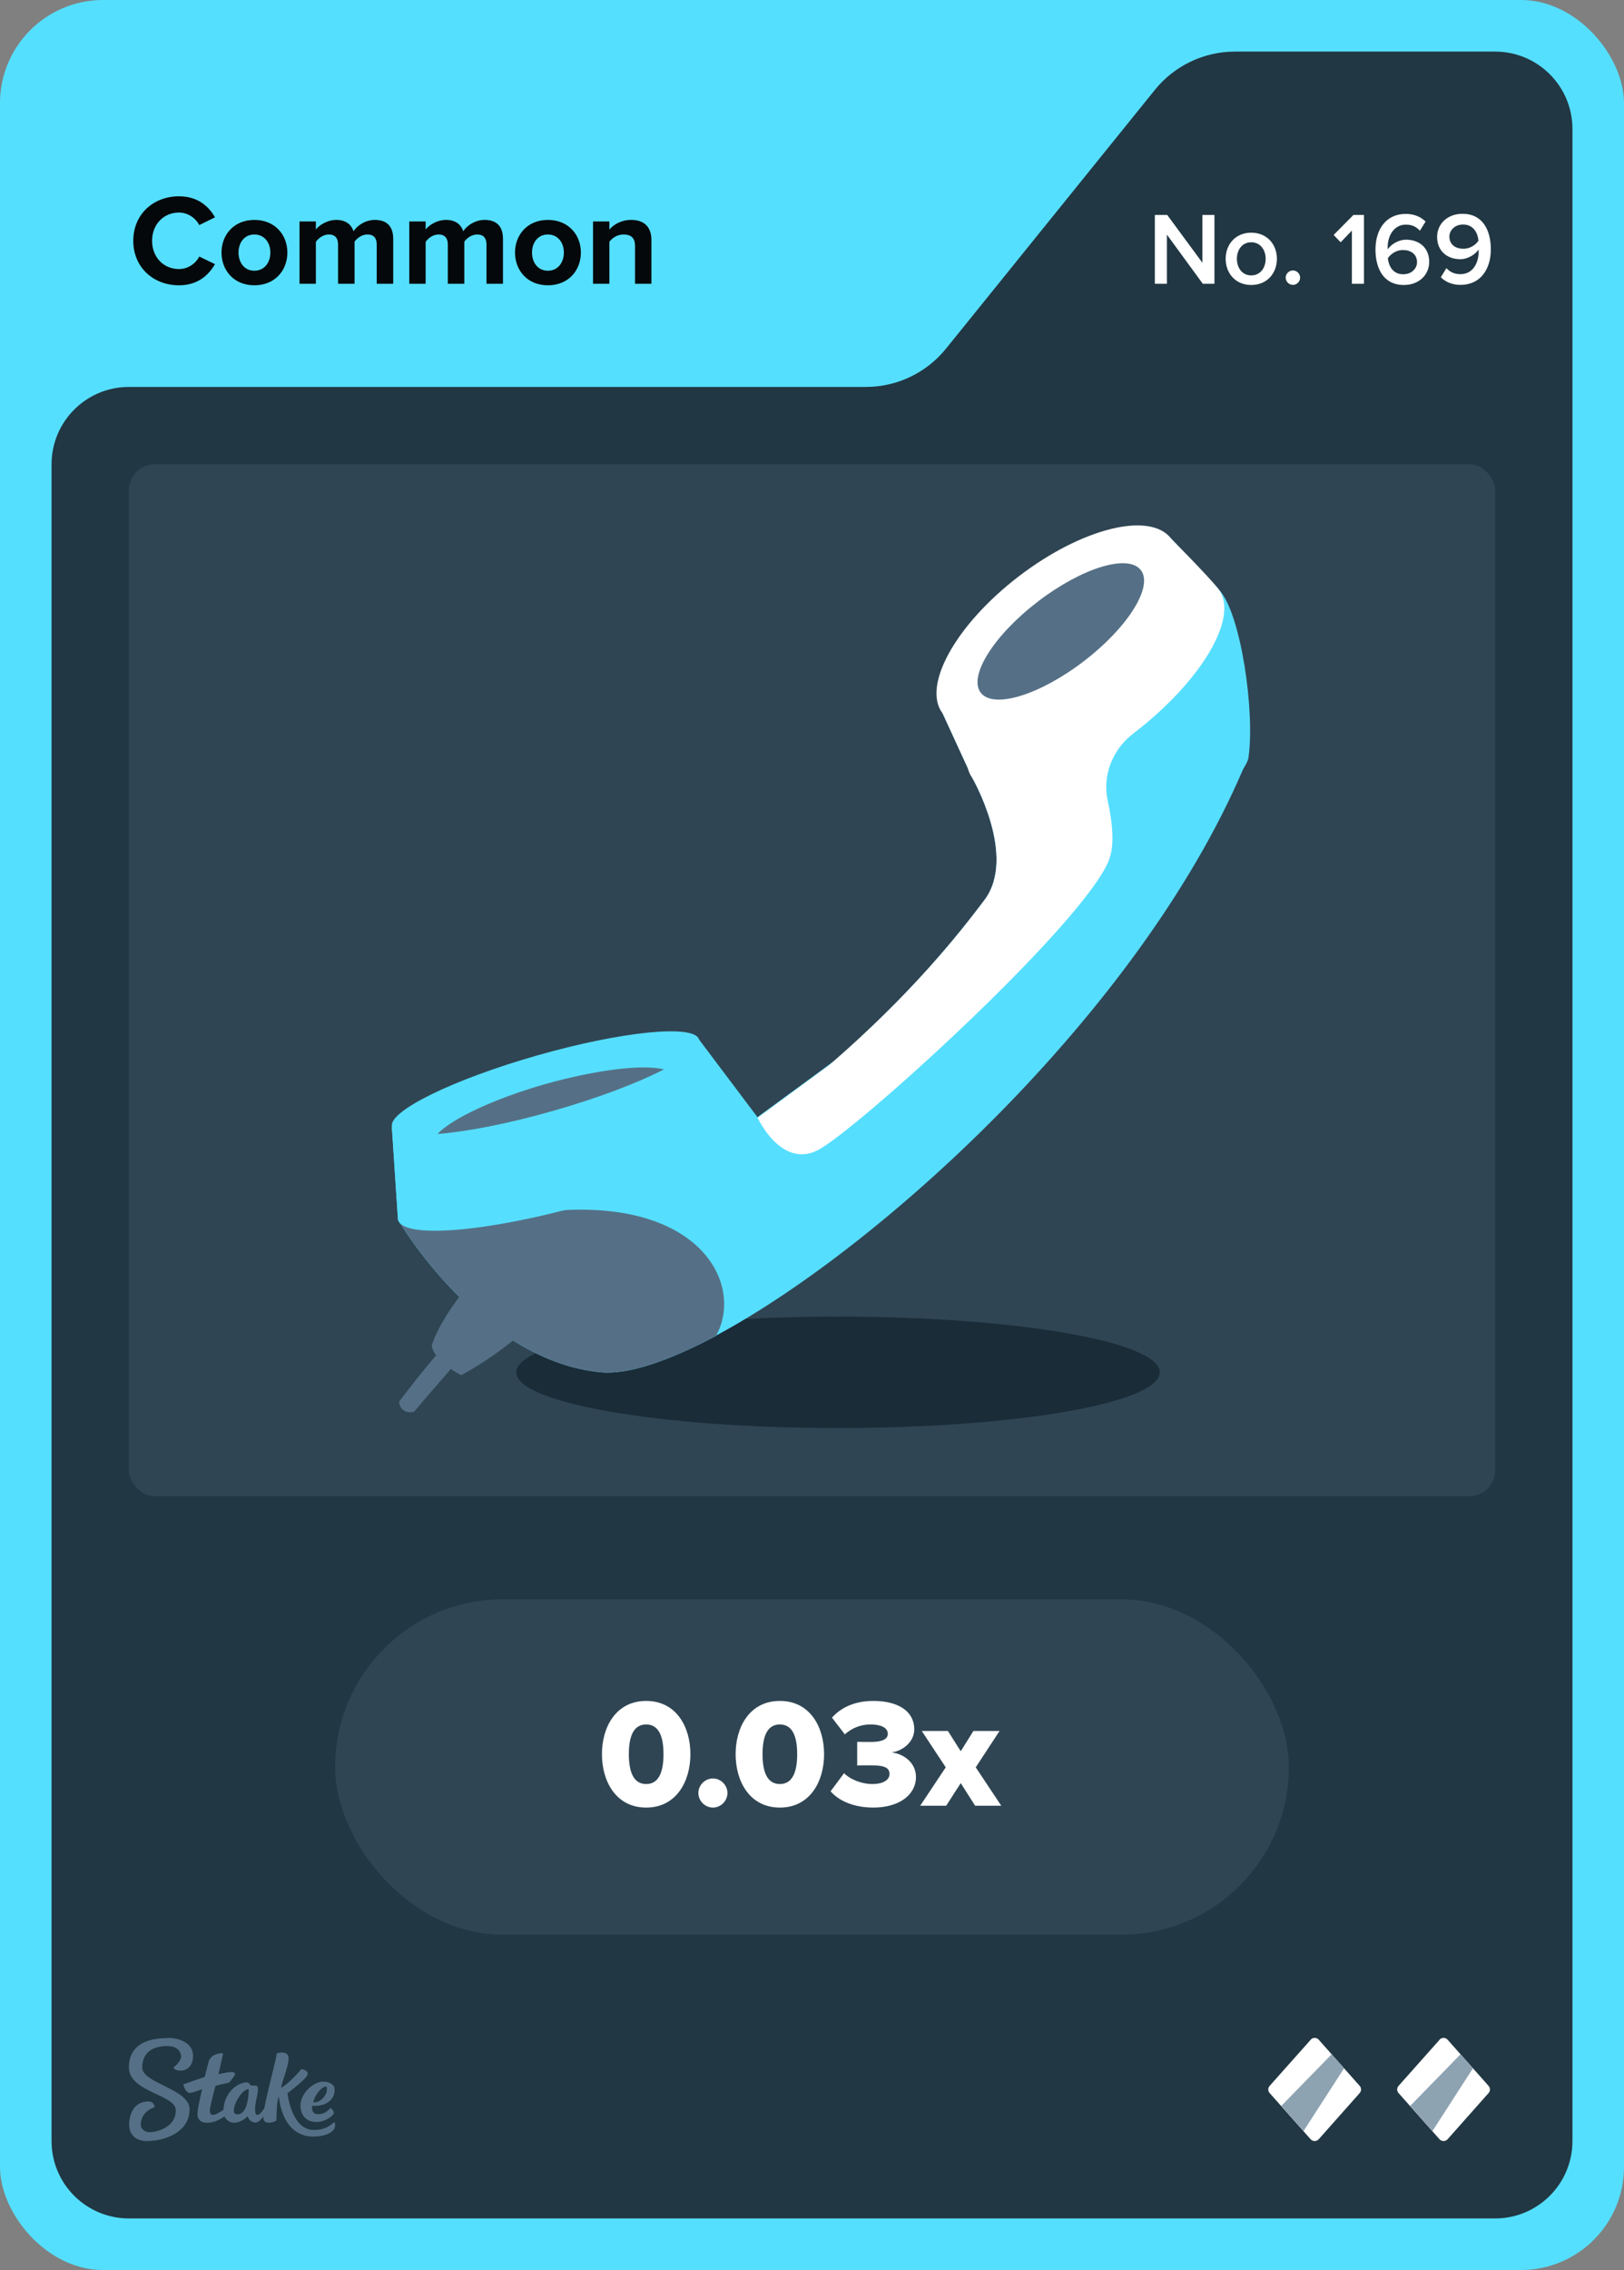 <svg width="63" height="88" viewBox="0 0 63 88" fill="none" xmlns="http://www.w3.org/2000/svg">
<rect x="0" y="0" width="63" height="88" fill="#808080" stroke="none"/>
<rect width="63" height="88" rx="4" fill="#55DFFF"/>
<path d="M36.701 13.513L44.799 3.487C45.559 2.546 46.702 2 47.911 2H58C59.657 2 61 3.343 61 5V83C61 84.657 59.657 86 58 86H5C3.343 86 2 84.657 2 83V18C2 16.343 3.343 15 5 15H33.589C34.798 15 35.941 14.454 36.701 13.513Z" fill="#213743"/>
<rect x="5" y="18" width="53" height="40" rx="1" fill="#2F4553"/>
<path d="M32.51 55.36C39.403 55.36 44.99 54.393 44.99 53.2C44.99 52.007 39.403 51.04 32.51 51.04C25.617 51.04 20.03 52.007 20.03 53.2C20.03 54.393 25.617 55.36 32.51 55.36Z" fill="#1A2C38"/>
<path d="M27.79 51.78C25.93 52.77 24.37 53.29 23.33 53.2C18.64 52.77 15.44 47.29 15.44 47.29L15.4 46.71L15.2 43.68L27.11 40.29L29.38 43.31L48.41 29.37C44.56 38.85 34.32 48.27 27.77 51.78H27.79Z" fill="#56DEFF"/>
<path d="M27.79 51.78C25.93 52.77 24.37 53.29 23.33 53.2C18.64 52.77 15.44 47.29 15.44 47.29L21.9 46.91C27.27 46.64 28.84 49.85 27.78 51.78H27.79Z" fill="#557086"/>
<path d="M19.7 50.24C19.7 50.24 19.68 50.22 19.67 50.22C19.66 50.21 19.64 50.2 19.63 50.19C19.1 49.67 18.57 49.37 18.43 49.51C18.43 49.51 17.1 51.01 16.75 52.16C16.75 52.16 16.75 52.31 16.92 52.54C16.22 53.35 15.48 54.34 15.48 54.34C15.55 54.87 16.06 54.73 16.06 54.73C16.31 54.43 17.06 53.56 17.49 53.07C17.61 53.15 17.74 53.23 17.89 53.31C17.89 53.31 19.06 52.72 20.43 51.53C20.58 51.38 20.25 50.81 19.69 50.26L19.7 50.24Z" fill="#557086"/>
<path d="M47.28 22.84L45.43 20.88L36.57 27.66L37.72 30.16C37.72 30.16 39.47 33.19 38.19 34.89C36.91 36.59 34.22 39.99 28.89 43.91C23.56 47.83 31.1 46.8 31.1 46.8C31.1 46.8 48.17 31.12 48.43 29.38C48.69 27.64 48.15 23.77 47.28 22.85V22.84Z" fill="#56DEFF"/>
<path d="M29.39 43.32L27.11 40.3L15.2 43.69L15.44 47.29C15.65 48.04 18.95 47.76 22.8 46.67C26.65 45.58 29.6 44.08 29.38 43.33L29.39 43.32Z" fill="#56DEFF"/>
<path d="M43.02 33.33C43.23 32.82 43.18 32 42.97 31.03C42.76 30.06 43.16 29.05 43.96 28.44C43.96 28.44 43.96 28.44 43.97 28.43C46.61 26.41 48.09 23.91 47.27 22.84C46.9 22.35 45.25 20.7 45.25 20.7C44.06 20.97 36.57 27.66 36.57 27.66L37.54 29.77C37.58 29.91 37.63 30.04 37.72 30.16C37.72 30.16 39.47 33.19 38.19 34.89C37.21 36.19 35.39 38.5 32.18 41.28L29.39 43.33C29.39 43.33 30.28 45.27 31.68 44.61C33.08 43.95 42 35.86 43.02 33.35V33.33Z" fill="white"/>
<path d="M21.468 43.065C24.757 42.13 27.285 40.889 27.116 40.294C26.947 39.699 24.144 39.975 20.855 40.91C17.567 41.846 15.039 43.087 15.208 43.681C15.377 44.276 18.18 44.001 21.468 43.065Z" fill="#56DEFF"/>
<path d="M42.477 26.2C44.925 24.328 46.249 21.946 45.433 20.88C44.618 19.814 41.973 20.467 39.525 22.34C37.077 24.212 35.754 26.594 36.569 27.66C37.384 28.726 40.029 28.072 42.477 26.2Z" fill="white"/>
<path d="M42.039 25.637C43.754 24.325 44.747 22.742 44.258 22.102C43.768 21.462 41.98 22.006 40.265 23.318C38.55 24.63 37.556 26.212 38.046 26.853C38.536 27.493 40.324 26.949 42.039 25.637Z" fill="#557086"/>
<path d="M25.77 41.46C24.97 41.25 23.18 41.46 21.17 42.02C19.17 42.59 17.54 43.36 16.97 43.96C18.12 43.87 19.72 43.56 21.47 43.06C23.22 42.56 24.74 41.98 25.77 41.45V41.46Z" fill="#557086"/>
<path fill-rule="evenodd" clip-rule="evenodd" d="M6.498 79C6.99 79 7.486 79.213 7.49 79.691C7.49 80.104 7.247 80.27 6.998 80.27C6.75 80.27 6.733 80.144 6.733 80.144C6.733 80.144 7.025 79.926 7.025 79.717C7.025 79.609 6.942 79.313 6.489 79.317C5.858 79.317 5.518 79.617 5.518 80.152C5.518 80.765 7.351 80.974 7.355 81.765C7.355 82.613 6.476 82.996 5.692 83C5.283 83 5.013 82.761 5.009 82.378C5.009 81.926 5.222 81.465 5.758 81.465C5.884 81.457 5.988 81.552 5.997 81.678C5.997 81.678 5.997 81.683 5.997 81.687C5.997 81.687 5.457 81.839 5.462 82.378C5.462 82.478 5.566 82.661 5.819 82.656C6.071 82.652 6.824 82.474 6.82 81.809C6.82 81.191 5.004 81.109 5 80.148C5 79.065 6.088 79.009 6.498 79.009V79ZM10.747 79.6C10.812 79.57 11.213 79.491 11.195 79.813C11.182 80.135 10.939 80.691 10.904 80.935C11.23 80.77 11.692 80.209 11.692 80.209C11.692 80.209 12.018 80.252 11.918 80.452C11.818 80.652 11.152 81.144 11.152 81.144C11.152 81.144 11.304 82.57 12.171 82.57C12.645 82.57 12.85 82.361 12.937 82.287C12.959 82.27 12.976 82.265 12.985 82.278C13.02 82.387 12.994 82.504 12.915 82.591C12.819 82.696 12.597 82.822 12.153 82.826C11.365 82.826 10.925 82.196 10.812 81.261C10.725 81.535 10.734 81.983 10.721 82.2C10.695 82.243 10.251 82.417 10.216 82.117C10.216 82.091 10.216 82.07 10.216 82.043C10.133 82.161 10.02 82.283 9.911 82.283C9.72 82.283 9.637 82.122 9.602 82.039C9.576 82.07 9.363 82.287 9.088 82.287C8.923 82.291 8.775 82.196 8.709 82.043C8.57 82.144 8.322 82.291 8.039 82.291C7.734 82.291 7.66 82.109 7.66 81.957C7.66 81.713 7.843 80.987 7.843 80.987C7.843 80.987 7.486 81.13 7.364 81.135C7.194 81.135 7.112 80.822 7.112 80.813C7.112 80.809 7.112 80.8 7.12 80.8C7.22 80.761 7.943 80.513 7.943 80.513C7.943 80.513 8.078 79.983 8.096 79.913C8.113 79.844 8.213 79.7 8.331 79.656C8.418 79.622 8.509 79.6 8.601 79.591C8.631 79.591 8.653 79.6 8.653 79.617C8.653 79.635 8.474 80.409 8.474 80.409C8.474 80.409 8.849 80.322 8.988 80.322C9.097 80.322 9.154 80.387 9.093 80.47C9.032 80.552 8.962 80.648 8.927 80.691C8.888 80.735 8.862 80.743 8.77 80.761C8.644 80.787 8.361 80.856 8.361 80.856C8.361 80.856 8.135 81.678 8.139 81.817C8.139 81.896 8.165 81.987 8.261 81.987C8.357 81.987 8.54 81.874 8.67 81.791C8.692 81.152 9.188 80.726 9.576 80.726C9.702 80.726 9.654 80.848 9.798 80.848H9.889C9.946 80.848 10.007 80.852 10.007 80.996C10.007 81.196 9.894 81.526 9.894 81.735C9.894 81.883 9.915 81.987 9.972 81.987C10.068 81.987 10.177 81.848 10.255 81.726C10.381 81.03 10.734 79.761 10.734 79.617L10.747 79.6ZM12.502 80.7C12.767 80.678 12.933 80.822 12.963 80.9C12.994 80.978 12.989 81.161 12.915 81.291C12.684 81.704 12.11 81.63 12.11 81.63C12.11 81.63 12.044 81.957 12.341 81.957C12.593 81.957 12.706 81.83 12.815 81.726C12.859 81.726 12.994 81.865 12.933 81.961C12.885 82.035 12.619 82.257 12.28 82.261C11.74 82.261 11.605 81.8 11.674 81.47C11.766 81.061 12.175 80.722 12.502 80.696V80.7ZM9.646 80.987C9.323 80.987 8.827 81.97 9.206 81.965C9.619 81.965 9.646 81.183 9.646 81.004V80.987ZM12.641 80.891C12.423 80.9 12.175 81.317 12.153 81.5C12.48 81.513 12.654 81.196 12.676 81.07C12.689 80.974 12.693 80.887 12.641 80.887V80.891Z" fill="#557086"/>
<path d="M50.851 79.067L49.252 80.863C49.183 80.943 49.183 81.057 49.252 81.137L50.846 82.933C50.925 83.022 51.069 83.022 51.154 82.933L52.748 81.137C52.817 81.057 52.817 80.943 52.748 80.863L51.154 79.067C51.074 78.978 50.93 78.978 50.846 79.067H50.851Z" fill="white"/>
<path d="M51.66 79.634L52.142 80.177L50.568 82.614L49.704 81.639L51.66 79.634Z" fill="#8EA3B2"/>
<path d="M55.851 79.067L54.252 80.863C54.183 80.943 54.183 81.057 54.252 81.137L55.846 82.933C55.925 83.022 56.069 83.022 56.154 82.933L57.748 81.137C57.817 81.057 57.817 80.943 57.748 80.863L56.154 79.067C56.074 78.978 55.93 78.978 55.846 79.067H55.851Z" fill="white"/>
<path d="M56.66 79.634L57.142 80.177L55.568 82.614L54.704 81.639L56.66 79.634Z" fill="#8EA3B2"/>
<rect x="13" y="62" width="37" height="13" rx="6.5" fill="#2F4553"/>
<path d="M25.067 70.072C23.897 70.072 23.351 69.058 23.351 68.002C23.351 66.946 23.897 65.938 25.067 65.938C26.237 65.938 26.783 66.946 26.783 68.002C26.783 69.058 26.237 70.072 25.067 70.072ZM25.067 69.16C25.547 69.16 25.739 68.71 25.739 68.002C25.739 67.294 25.547 66.85 25.067 66.85C24.587 66.85 24.395 67.294 24.395 68.002C24.395 68.71 24.587 69.16 25.067 69.16ZM27.656 70.072C27.35 70.072 27.092 69.814 27.092 69.508C27.092 69.202 27.35 68.944 27.656 68.944C27.962 68.944 28.22 69.202 28.22 69.508C28.22 69.814 27.962 70.072 27.656 70.072ZM30.253 70.072C29.083 70.072 28.537 69.058 28.537 68.002C28.537 66.946 29.083 65.938 30.253 65.938C31.423 65.938 31.969 66.946 31.969 68.002C31.969 69.058 31.423 70.072 30.253 70.072ZM30.253 69.16C30.733 69.16 30.925 68.71 30.925 68.002C30.925 67.294 30.733 66.85 30.253 66.85C29.773 66.85 29.581 67.294 29.581 68.002C29.581 68.71 29.773 69.16 30.253 69.16ZM33.877 70.072C33.109 70.072 32.533 69.802 32.221 69.442L32.743 68.74C33.031 69.022 33.487 69.16 33.835 69.16C34.279 69.16 34.507 68.992 34.507 68.77C34.507 68.542 34.339 68.434 33.793 68.434C33.619 68.434 33.313 68.434 33.253 68.44V67.522C33.331 67.528 33.643 67.528 33.793 67.528C34.207 67.528 34.441 67.426 34.441 67.216C34.441 66.964 34.153 66.85 33.769 66.85C33.403 66.85 33.055 66.982 32.773 67.234L32.275 66.586C32.611 66.208 33.139 65.938 33.877 65.938C34.897 65.938 35.467 66.376 35.467 67.036C35.467 67.504 35.065 67.858 34.591 67.936C35.017 67.978 35.533 68.308 35.533 68.884C35.533 69.586 34.873 70.072 33.877 70.072ZM38.842 70H37.828L37.27 69.124L36.706 70H35.698L36.688 68.512L35.758 67.102H36.772L37.27 67.888L37.762 67.102H38.776L37.852 68.512L38.842 70Z" fill="white"/>
<path d="M6.945 11.06C5.945 11.06 5.17 10.36 5.17 9.335C5.17 8.31 5.945 7.61 6.945 7.61C7.68 7.61 8.105 8.01 8.34 8.425L7.73 8.725C7.59 8.455 7.29 8.24 6.945 8.24C6.34 8.24 5.9 8.705 5.9 9.335C5.9 9.965 6.34 10.43 6.945 10.43C7.29 10.43 7.59 10.22 7.73 9.945L8.34 10.24C8.1 10.655 7.68 11.06 6.945 11.06ZM9.868 11.06C9.073 11.06 8.593 10.48 8.593 9.79C8.593 9.105 9.073 8.525 9.868 8.525C10.668 8.525 11.148 9.105 11.148 9.79C11.148 10.48 10.668 11.06 9.868 11.06ZM9.868 10.495C10.263 10.495 10.488 10.17 10.488 9.79C10.488 9.415 10.263 9.09 9.868 9.09C9.473 9.09 9.253 9.415 9.253 9.79C9.253 10.17 9.473 10.495 9.868 10.495ZM15.254 11H14.614V9.475C14.614 9.25 14.514 9.09 14.254 9.09C14.029 9.09 13.844 9.24 13.754 9.37V11H13.114V9.475C13.114 9.25 13.014 9.09 12.754 9.09C12.534 9.09 12.349 9.24 12.254 9.375V11H11.619V8.585H12.254V8.9C12.354 8.755 12.674 8.525 13.044 8.525C13.399 8.525 13.624 8.69 13.714 8.965C13.854 8.745 14.174 8.525 14.544 8.525C14.989 8.525 15.254 8.76 15.254 9.255V11ZM19.512 11H18.872V9.475C18.872 9.25 18.771 9.09 18.512 9.09C18.287 9.09 18.102 9.24 18.012 9.37V11H17.372V9.475C17.372 9.25 17.271 9.09 17.012 9.09C16.791 9.09 16.607 9.24 16.512 9.375V11H15.877V8.585H16.512V8.9C16.611 8.755 16.931 8.525 17.302 8.525C17.657 8.525 17.881 8.69 17.971 8.965C18.111 8.745 18.431 8.525 18.802 8.525C19.247 8.525 19.512 8.76 19.512 9.255V11ZM21.254 11.06C20.459 11.06 19.979 10.48 19.979 9.79C19.979 9.105 20.459 8.525 21.254 8.525C22.054 8.525 22.534 9.105 22.534 9.79C22.534 10.48 22.054 11.06 21.254 11.06ZM21.254 10.495C21.649 10.495 21.874 10.17 21.874 9.79C21.874 9.415 21.649 9.09 21.254 9.09C20.859 9.09 20.639 9.415 20.639 9.79C20.639 10.17 20.859 10.495 21.254 10.495ZM25.27 11H24.635V9.54C24.635 9.205 24.46 9.09 24.19 9.09C23.94 9.09 23.745 9.23 23.64 9.375V11H23.005V8.585H23.64V8.9C23.795 8.715 24.09 8.525 24.485 8.525C25.015 8.525 25.27 8.825 25.27 9.295V11Z" fill="#05080A"/>
<path d="M47.112 11H46.66L45.268 9.096V11H44.8V8.332H45.28L46.644 10.184V8.332H47.112V11ZM48.538 11.048C47.926 11.048 47.547 10.588 47.547 10.032C47.547 9.48 47.926 9.02 48.538 9.02C49.158 9.02 49.535 9.48 49.535 10.032C49.535 10.588 49.158 11.048 48.538 11.048ZM48.538 10.676C48.898 10.676 49.099 10.376 49.099 10.032C49.099 9.692 48.898 9.392 48.538 9.392C48.182 9.392 47.983 9.692 47.983 10.032C47.983 10.376 48.182 10.676 48.538 10.676ZM50.156 11.044C50.004 11.044 49.876 10.916 49.876 10.764C49.876 10.612 50.004 10.484 50.156 10.484C50.308 10.484 50.436 10.612 50.436 10.764C50.436 10.916 50.308 11.044 50.156 11.044ZM52.912 11H52.444V8.94L52.008 9.392L51.736 9.108L52.504 8.332H52.912V11ZM54.459 11.048C53.675 11.048 53.359 10.412 53.359 9.672C53.359 8.9 53.763 8.292 54.535 8.292C54.867 8.292 55.123 8.412 55.303 8.588L55.083 8.944C54.943 8.796 54.791 8.708 54.535 8.708C54.091 8.708 53.831 9.12 53.831 9.588C53.831 9.616 53.831 9.64 53.835 9.664C53.955 9.484 54.235 9.292 54.551 9.292C55.031 9.292 55.443 9.584 55.443 10.152C55.443 10.648 55.055 11.048 54.459 11.048ZM54.435 10.632C54.787 10.632 54.971 10.384 54.971 10.168C54.971 9.84 54.715 9.692 54.423 9.692C54.195 9.692 53.975 9.816 53.839 10.008C53.867 10.296 54.023 10.632 54.435 10.632ZM56.658 11.044C56.33 11.044 56.074 10.928 55.894 10.748L56.11 10.396C56.25 10.54 56.406 10.628 56.658 10.628C57.142 10.628 57.362 10.188 57.362 9.752C57.362 9.724 57.362 9.7 57.362 9.672C57.238 9.852 56.958 10.048 56.646 10.048C56.166 10.048 55.75 9.752 55.75 9.184C55.75 8.692 56.138 8.288 56.734 8.288C57.518 8.288 57.834 8.924 57.834 9.668C57.834 10.436 57.43 11.044 56.658 11.044ZM56.77 9.644C56.998 9.644 57.222 9.524 57.354 9.332C57.33 9.044 57.17 8.704 56.758 8.704C56.41 8.704 56.226 8.956 56.226 9.168C56.226 9.496 56.482 9.644 56.77 9.644Z" fill="white"/>
</svg>
